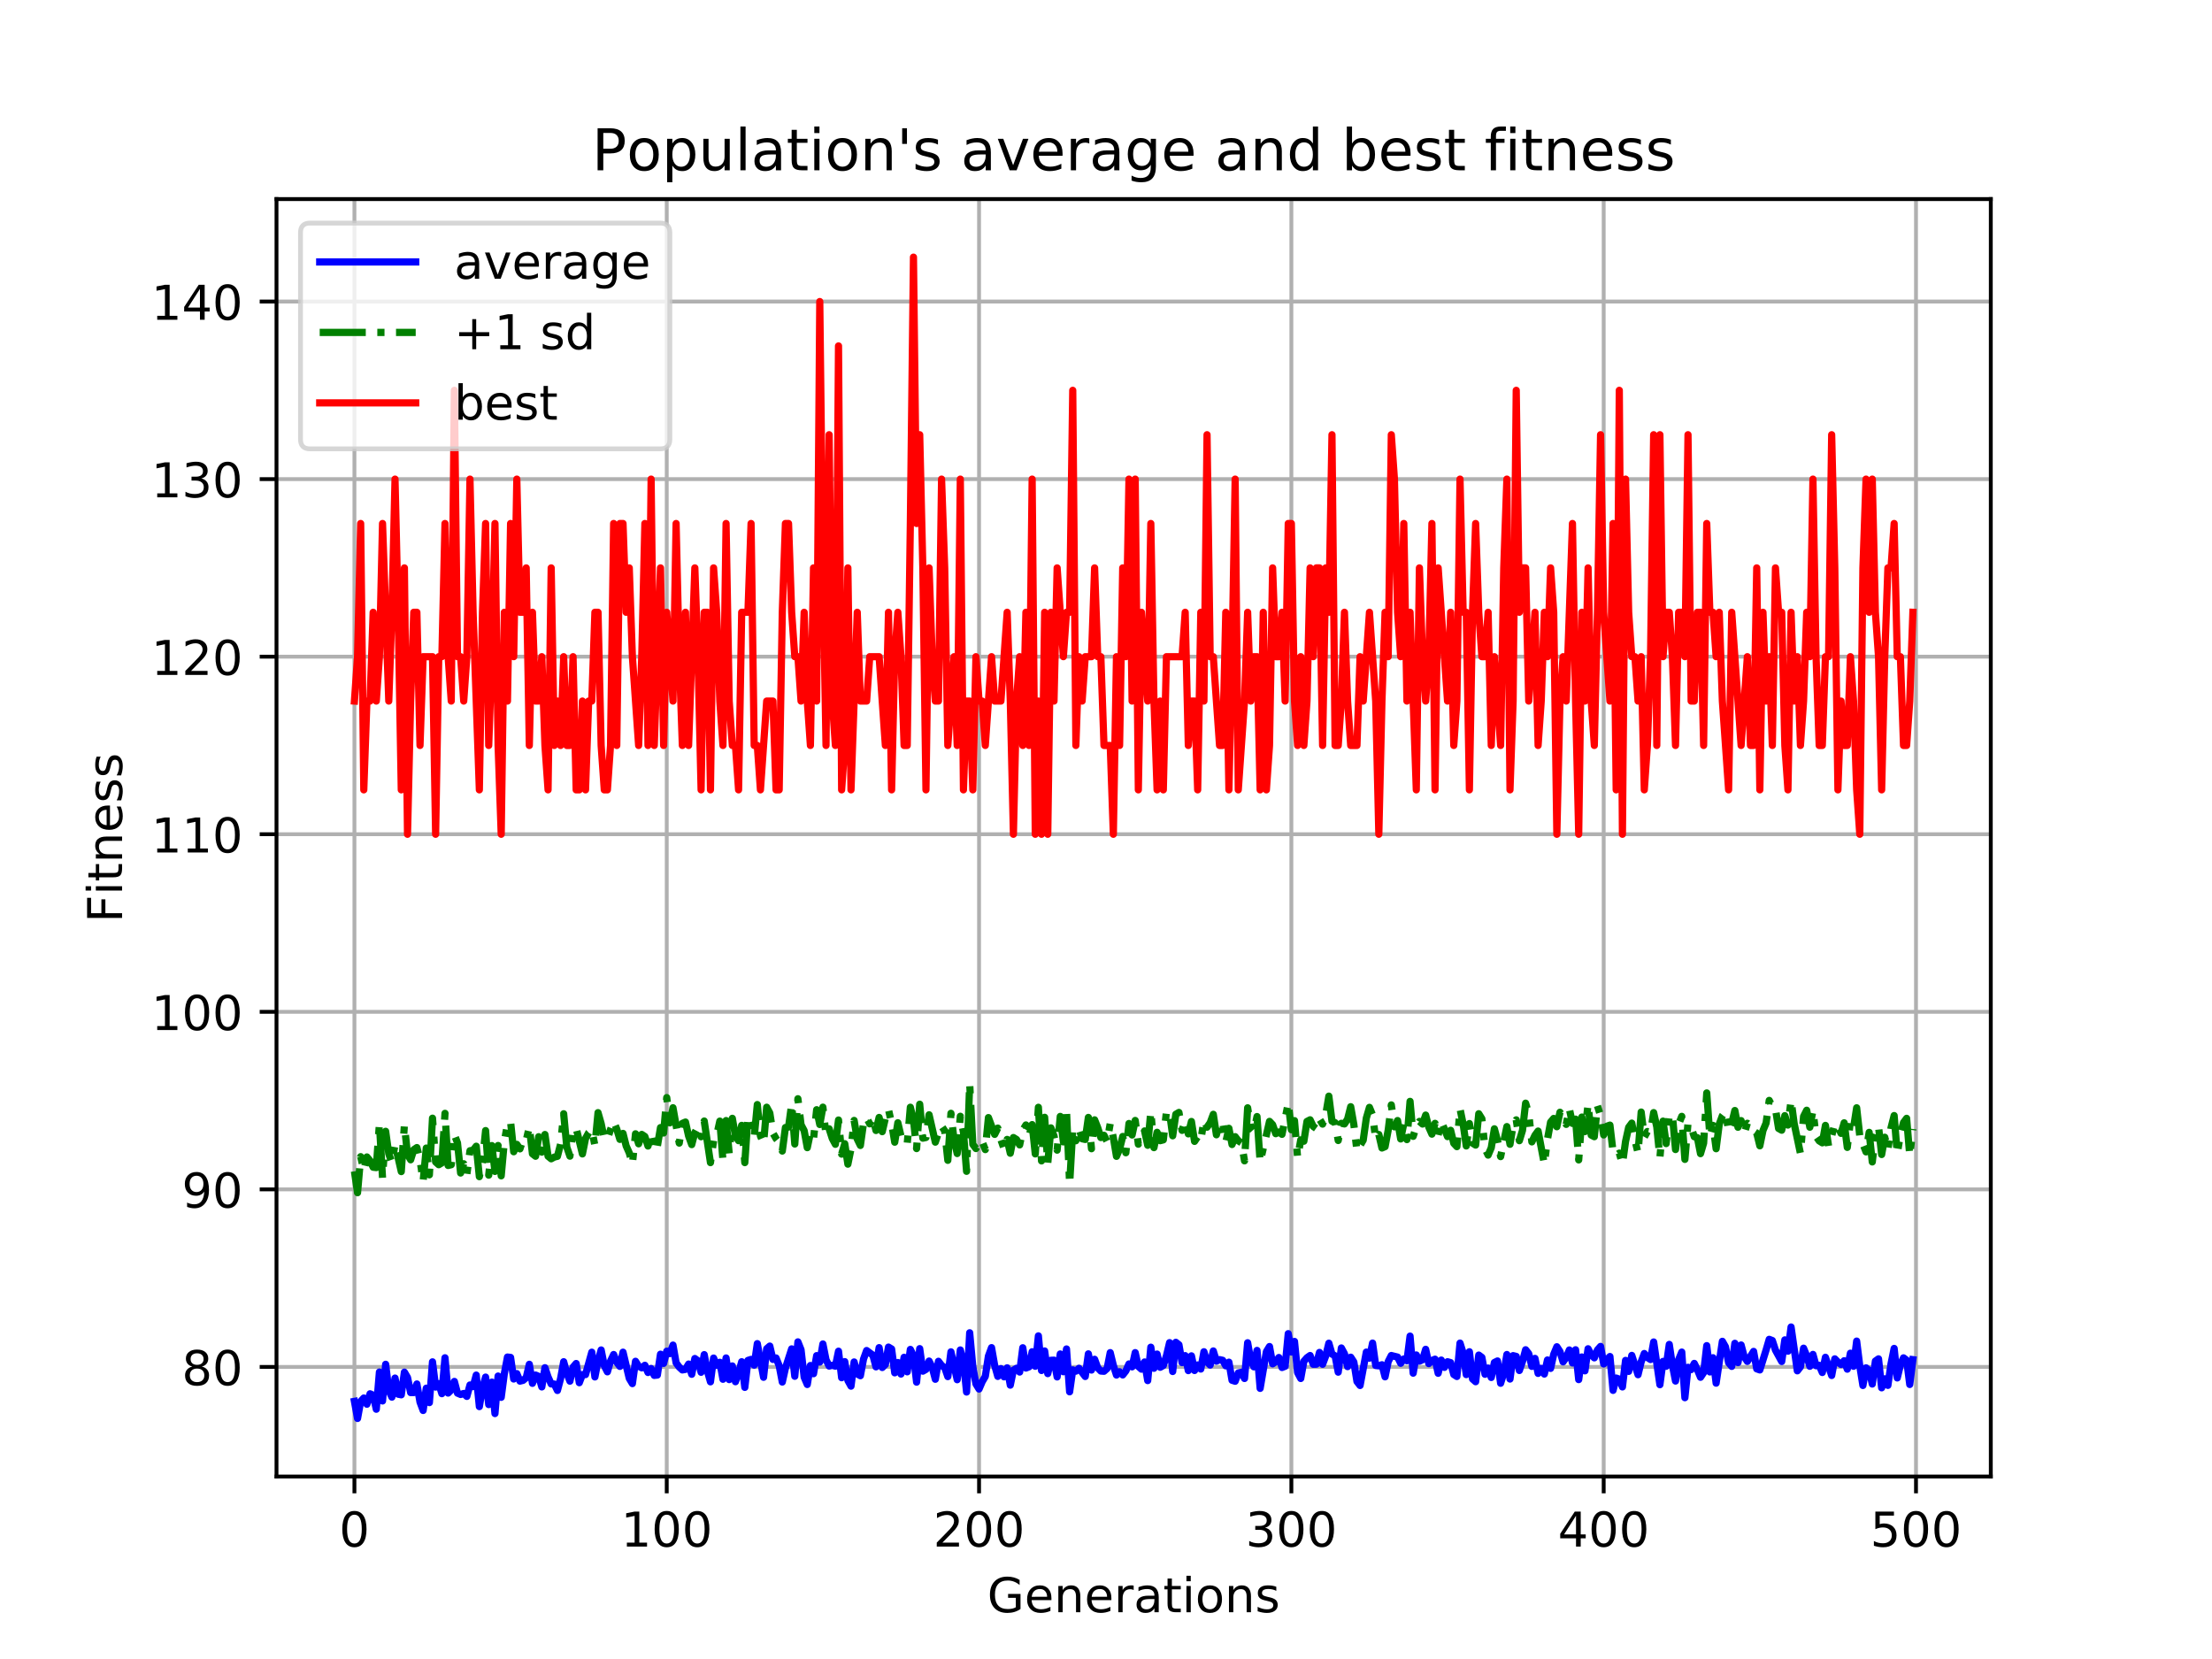 <?xml version="1.0" encoding="utf-8" standalone="no"?>
<!DOCTYPE svg PUBLIC "-//W3C//DTD SVG 1.1//EN"
  "http://www.w3.org/Graphics/SVG/1.1/DTD/svg11.dtd">
<!-- Created with matplotlib (https://matplotlib.org/) -->
<svg height="345.6pt" version="1.1" viewBox="0 0 460.8 345.6" width="460.8pt" xmlns="http://www.w3.org/2000/svg" xmlns:xlink="http://www.w3.org/1999/xlink">
 <defs>
  <style type="text/css">
*{stroke-linecap:butt;stroke-linejoin:round;}
  </style>
 </defs>
 <g id="figure_1">
  <g id="patch_1">
   <path d="M 0 345.6 
L 460.8 345.6 
L 460.8 0 
L 0 0 
z
" style="fill:#ffffff;"/>
  </g>
  <g id="axes_1">
   <g id="patch_2">
    <path d="M 57.6 307.584 
L 414.72 307.584 
L 414.72 41.472 
L 57.6 41.472 
z
" style="fill:#ffffff;"/>
   </g>
   <g id="matplotlib.axis_1">
    <g id="xtick_1">
     <g id="line2d_1">
      <path clip-path="url(#pff92a8a418)" d="M 73.833 307.584 
L 73.833 41.472 
" style="fill:none;stroke:#b0b0b0;stroke-linecap:square;stroke-width:0.8;"/>
     </g>
     <g id="line2d_2">
      <defs>
       <path d="M 0 0 
L 0 3.5 
" id="m7fe182aa69" style="stroke:#000000;stroke-width:0.8;"/>
      </defs>
      <g>
       <use style="stroke:#000000;stroke-width:0.8;" x="73.833" xlink:href="#m7fe182aa69" y="307.584"/>
      </g>
     </g>
     <g id="text_1">
      <!-- 0 -->
      <defs>
       <path d="M 31.781 66.406 
Q 24.172 66.406 20.328 58.906 
Q 16.5 51.422 16.5 36.375 
Q 16.5 21.391 20.328 13.891 
Q 24.172 6.391 31.781 6.391 
Q 39.453 6.391 43.281 13.891 
Q 47.125 21.391 47.125 36.375 
Q 47.125 51.422 43.281 58.906 
Q 39.453 66.406 31.781 66.406 
z
M 31.781 74.219 
Q 44.047 74.219 50.516 64.516 
Q 56.984 54.828 56.984 36.375 
Q 56.984 17.969 50.516 8.266 
Q 44.047 -1.422 31.781 -1.422 
Q 19.531 -1.422 13.062 8.266 
Q 6.594 17.969 6.594 36.375 
Q 6.594 54.828 13.062 64.516 
Q 19.531 74.219 31.781 74.219 
z
" id="DejaVuSans-48"/>
      </defs>
      <g transform="translate(70.651 322.182)scale(0.1 -0.1)">
       <use xlink:href="#DejaVuSans-48"/>
      </g>
     </g>
    </g>
    <g id="xtick_2">
     <g id="line2d_3">
      <path clip-path="url(#pff92a8a418)" d="M 138.894 307.584 
L 138.894 41.472 
" style="fill:none;stroke:#b0b0b0;stroke-linecap:square;stroke-width:0.8;"/>
     </g>
     <g id="line2d_4">
      <g>
       <use style="stroke:#000000;stroke-width:0.8;" x="138.894" xlink:href="#m7fe182aa69" y="307.584"/>
      </g>
     </g>
     <g id="text_2">
      <!-- 100 -->
      <defs>
       <path d="M 12.406 8.297 
L 28.516 8.297 
L 28.516 63.922 
L 10.984 60.406 
L 10.984 69.391 
L 28.422 72.906 
L 38.281 72.906 
L 38.281 8.297 
L 54.391 8.297 
L 54.391 0 
L 12.406 0 
z
" id="DejaVuSans-49"/>
      </defs>
      <g transform="translate(129.35 322.182)scale(0.1 -0.1)">
       <use xlink:href="#DejaVuSans-49"/>
       <use x="63.623" xlink:href="#DejaVuSans-48"/>
       <use x="127.246" xlink:href="#DejaVuSans-48"/>
      </g>
     </g>
    </g>
    <g id="xtick_3">
     <g id="line2d_5">
      <path clip-path="url(#pff92a8a418)" d="M 203.955 307.584 
L 203.955 41.472 
" style="fill:none;stroke:#b0b0b0;stroke-linecap:square;stroke-width:0.8;"/>
     </g>
     <g id="line2d_6">
      <g>
       <use style="stroke:#000000;stroke-width:0.8;" x="203.955" xlink:href="#m7fe182aa69" y="307.584"/>
      </g>
     </g>
     <g id="text_3">
      <!-- 200 -->
      <defs>
       <path d="M 19.188 8.297 
L 53.609 8.297 
L 53.609 0 
L 7.328 0 
L 7.328 8.297 
Q 12.938 14.109 22.625 23.891 
Q 32.328 33.688 34.812 36.531 
Q 39.547 41.844 41.422 45.531 
Q 43.312 49.219 43.312 52.781 
Q 43.312 58.594 39.234 62.25 
Q 35.156 65.922 28.609 65.922 
Q 23.969 65.922 18.812 64.312 
Q 13.672 62.703 7.812 59.422 
L 7.812 69.391 
Q 13.766 71.781 18.938 73 
Q 24.125 74.219 28.422 74.219 
Q 39.75 74.219 46.484 68.547 
Q 53.219 62.891 53.219 53.422 
Q 53.219 48.922 51.531 44.891 
Q 49.859 40.875 45.406 35.406 
Q 44.188 33.984 37.641 27.219 
Q 31.109 20.453 19.188 8.297 
z
" id="DejaVuSans-50"/>
      </defs>
      <g transform="translate(194.411 322.182)scale(0.1 -0.1)">
       <use xlink:href="#DejaVuSans-50"/>
       <use x="63.623" xlink:href="#DejaVuSans-48"/>
       <use x="127.246" xlink:href="#DejaVuSans-48"/>
      </g>
     </g>
    </g>
    <g id="xtick_4">
     <g id="line2d_7">
      <path clip-path="url(#pff92a8a418)" d="M 269.016 307.584 
L 269.016 41.472 
" style="fill:none;stroke:#b0b0b0;stroke-linecap:square;stroke-width:0.8;"/>
     </g>
     <g id="line2d_8">
      <g>
       <use style="stroke:#000000;stroke-width:0.8;" x="269.016" xlink:href="#m7fe182aa69" y="307.584"/>
      </g>
     </g>
     <g id="text_4">
      <!-- 300 -->
      <defs>
       <path d="M 40.578 39.312 
Q 47.656 37.797 51.625 33 
Q 55.609 28.219 55.609 21.188 
Q 55.609 10.406 48.188 4.484 
Q 40.766 -1.422 27.094 -1.422 
Q 22.516 -1.422 17.656 -0.516 
Q 12.797 0.391 7.625 2.203 
L 7.625 11.719 
Q 11.719 9.328 16.594 8.109 
Q 21.484 6.891 26.812 6.891 
Q 36.078 6.891 40.938 10.547 
Q 45.797 14.203 45.797 21.188 
Q 45.797 27.641 41.281 31.266 
Q 36.766 34.906 28.719 34.906 
L 20.219 34.906 
L 20.219 43.016 
L 29.109 43.016 
Q 36.375 43.016 40.234 45.922 
Q 44.094 48.828 44.094 54.297 
Q 44.094 59.906 40.109 62.906 
Q 36.141 65.922 28.719 65.922 
Q 24.656 65.922 20.016 65.031 
Q 15.375 64.156 9.812 62.312 
L 9.812 71.094 
Q 15.438 72.656 20.344 73.438 
Q 25.25 74.219 29.594 74.219 
Q 40.828 74.219 47.359 69.109 
Q 53.906 64.016 53.906 55.328 
Q 53.906 49.266 50.438 45.094 
Q 46.969 40.922 40.578 39.312 
z
" id="DejaVuSans-51"/>
      </defs>
      <g transform="translate(259.472 322.182)scale(0.1 -0.1)">
       <use xlink:href="#DejaVuSans-51"/>
       <use x="63.623" xlink:href="#DejaVuSans-48"/>
       <use x="127.246" xlink:href="#DejaVuSans-48"/>
      </g>
     </g>
    </g>
    <g id="xtick_5">
     <g id="line2d_9">
      <path clip-path="url(#pff92a8a418)" d="M 334.077 307.584 
L 334.077 41.472 
" style="fill:none;stroke:#b0b0b0;stroke-linecap:square;stroke-width:0.8;"/>
     </g>
     <g id="line2d_10">
      <g>
       <use style="stroke:#000000;stroke-width:0.8;" x="334.077" xlink:href="#m7fe182aa69" y="307.584"/>
      </g>
     </g>
     <g id="text_5">
      <!-- 400 -->
      <defs>
       <path d="M 37.797 64.312 
L 12.891 25.391 
L 37.797 25.391 
z
M 35.203 72.906 
L 47.609 72.906 
L 47.609 25.391 
L 58.016 25.391 
L 58.016 17.188 
L 47.609 17.188 
L 47.609 0 
L 37.797 0 
L 37.797 17.188 
L 4.891 17.188 
L 4.891 26.703 
z
" id="DejaVuSans-52"/>
      </defs>
      <g transform="translate(324.533 322.182)scale(0.1 -0.1)">
       <use xlink:href="#DejaVuSans-52"/>
       <use x="63.623" xlink:href="#DejaVuSans-48"/>
       <use x="127.246" xlink:href="#DejaVuSans-48"/>
      </g>
     </g>
    </g>
    <g id="xtick_6">
     <g id="line2d_11">
      <path clip-path="url(#pff92a8a418)" d="M 399.138 307.584 
L 399.138 41.472 
" style="fill:none;stroke:#b0b0b0;stroke-linecap:square;stroke-width:0.8;"/>
     </g>
     <g id="line2d_12">
      <g>
       <use style="stroke:#000000;stroke-width:0.8;" x="399.138" xlink:href="#m7fe182aa69" y="307.584"/>
      </g>
     </g>
     <g id="text_6">
      <!-- 500 -->
      <defs>
       <path d="M 10.797 72.906 
L 49.516 72.906 
L 49.516 64.594 
L 19.828 64.594 
L 19.828 46.734 
Q 21.969 47.469 24.109 47.828 
Q 26.266 48.188 28.422 48.188 
Q 40.625 48.188 47.75 41.5 
Q 54.891 34.812 54.891 23.391 
Q 54.891 11.625 47.562 5.094 
Q 40.234 -1.422 26.906 -1.422 
Q 22.312 -1.422 17.547 -0.641 
Q 12.797 0.141 7.719 1.703 
L 7.719 11.625 
Q 12.109 9.234 16.797 8.062 
Q 21.484 6.891 26.703 6.891 
Q 35.156 6.891 40.078 11.328 
Q 45.016 15.766 45.016 23.391 
Q 45.016 31 40.078 35.438 
Q 35.156 39.891 26.703 39.891 
Q 22.75 39.891 18.812 39.016 
Q 14.891 38.141 10.797 36.281 
z
" id="DejaVuSans-53"/>
      </defs>
      <g transform="translate(389.594 322.182)scale(0.1 -0.1)">
       <use xlink:href="#DejaVuSans-53"/>
       <use x="63.623" xlink:href="#DejaVuSans-48"/>
       <use x="127.246" xlink:href="#DejaVuSans-48"/>
      </g>
     </g>
    </g>
    <g id="text_7">
     <!-- Generations -->
     <defs>
      <path d="M 59.516 10.406 
L 59.516 29.984 
L 43.406 29.984 
L 43.406 38.094 
L 69.281 38.094 
L 69.281 6.781 
Q 63.578 2.734 56.688 0.656 
Q 49.812 -1.422 42 -1.422 
Q 24.906 -1.422 15.25 8.562 
Q 5.609 18.562 5.609 36.375 
Q 5.609 54.25 15.25 64.234 
Q 24.906 74.219 42 74.219 
Q 49.125 74.219 55.547 72.453 
Q 61.969 70.703 67.391 67.281 
L 67.391 56.781 
Q 61.922 61.422 55.766 63.766 
Q 49.609 66.109 42.828 66.109 
Q 29.438 66.109 22.719 58.641 
Q 16.016 51.172 16.016 36.375 
Q 16.016 21.625 22.719 14.156 
Q 29.438 6.688 42.828 6.688 
Q 48.047 6.688 52.141 7.594 
Q 56.25 8.5 59.516 10.406 
z
" id="DejaVuSans-71"/>
      <path d="M 56.203 29.594 
L 56.203 25.203 
L 14.891 25.203 
Q 15.484 15.922 20.484 11.062 
Q 25.484 6.203 34.422 6.203 
Q 39.594 6.203 44.453 7.469 
Q 49.312 8.734 54.109 11.281 
L 54.109 2.781 
Q 49.266 0.734 44.188 -0.344 
Q 39.109 -1.422 33.891 -1.422 
Q 20.797 -1.422 13.156 6.188 
Q 5.516 13.812 5.516 26.812 
Q 5.516 40.234 12.766 48.109 
Q 20.016 56 32.328 56 
Q 43.359 56 49.781 48.891 
Q 56.203 41.797 56.203 29.594 
z
M 47.219 32.234 
Q 47.125 39.594 43.094 43.984 
Q 39.062 48.391 32.422 48.391 
Q 24.906 48.391 20.391 44.141 
Q 15.875 39.891 15.188 32.172 
z
" id="DejaVuSans-101"/>
      <path d="M 54.891 33.016 
L 54.891 0 
L 45.906 0 
L 45.906 32.719 
Q 45.906 40.484 42.875 44.328 
Q 39.844 48.188 33.797 48.188 
Q 26.516 48.188 22.312 43.547 
Q 18.109 38.922 18.109 30.906 
L 18.109 0 
L 9.078 0 
L 9.078 54.688 
L 18.109 54.688 
L 18.109 46.188 
Q 21.344 51.125 25.703 53.562 
Q 30.078 56 35.797 56 
Q 45.219 56 50.047 50.172 
Q 54.891 44.344 54.891 33.016 
z
" id="DejaVuSans-110"/>
      <path d="M 41.109 46.297 
Q 39.594 47.172 37.812 47.578 
Q 36.031 48 33.891 48 
Q 26.266 48 22.188 43.047 
Q 18.109 38.094 18.109 28.812 
L 18.109 0 
L 9.078 0 
L 9.078 54.688 
L 18.109 54.688 
L 18.109 46.188 
Q 20.953 51.172 25.484 53.578 
Q 30.031 56 36.531 56 
Q 37.453 56 38.578 55.875 
Q 39.703 55.766 41.062 55.516 
z
" id="DejaVuSans-114"/>
      <path d="M 34.281 27.484 
Q 23.391 27.484 19.188 25 
Q 14.984 22.516 14.984 16.5 
Q 14.984 11.719 18.141 8.906 
Q 21.297 6.109 26.703 6.109 
Q 34.188 6.109 38.703 11.406 
Q 43.219 16.703 43.219 25.484 
L 43.219 27.484 
z
M 52.203 31.203 
L 52.203 0 
L 43.219 0 
L 43.219 8.297 
Q 40.141 3.328 35.547 0.953 
Q 30.953 -1.422 24.312 -1.422 
Q 15.922 -1.422 10.953 3.297 
Q 6 8.016 6 15.922 
Q 6 25.141 12.172 29.828 
Q 18.359 34.516 30.609 34.516 
L 43.219 34.516 
L 43.219 35.406 
Q 43.219 41.609 39.141 45 
Q 35.062 48.391 27.688 48.391 
Q 23 48.391 18.547 47.266 
Q 14.109 46.141 10.016 43.891 
L 10.016 52.203 
Q 14.938 54.109 19.578 55.047 
Q 24.219 56 28.609 56 
Q 40.484 56 46.344 49.844 
Q 52.203 43.703 52.203 31.203 
z
" id="DejaVuSans-97"/>
      <path d="M 18.312 70.219 
L 18.312 54.688 
L 36.812 54.688 
L 36.812 47.703 
L 18.312 47.703 
L 18.312 18.016 
Q 18.312 11.328 20.141 9.422 
Q 21.969 7.516 27.594 7.516 
L 36.812 7.516 
L 36.812 0 
L 27.594 0 
Q 17.188 0 13.234 3.875 
Q 9.281 7.766 9.281 18.016 
L 9.281 47.703 
L 2.688 47.703 
L 2.688 54.688 
L 9.281 54.688 
L 9.281 70.219 
z
" id="DejaVuSans-116"/>
      <path d="M 9.422 54.688 
L 18.406 54.688 
L 18.406 0 
L 9.422 0 
z
M 9.422 75.984 
L 18.406 75.984 
L 18.406 64.594 
L 9.422 64.594 
z
" id="DejaVuSans-105"/>
      <path d="M 30.609 48.391 
Q 23.391 48.391 19.188 42.75 
Q 14.984 37.109 14.984 27.297 
Q 14.984 17.484 19.156 11.844 
Q 23.344 6.203 30.609 6.203 
Q 37.797 6.203 41.984 11.859 
Q 46.188 17.531 46.188 27.297 
Q 46.188 37.016 41.984 42.703 
Q 37.797 48.391 30.609 48.391 
z
M 30.609 56 
Q 42.328 56 49.016 48.375 
Q 55.719 40.766 55.719 27.297 
Q 55.719 13.875 49.016 6.219 
Q 42.328 -1.422 30.609 -1.422 
Q 18.844 -1.422 12.172 6.219 
Q 5.516 13.875 5.516 27.297 
Q 5.516 40.766 12.172 48.375 
Q 18.844 56 30.609 56 
z
" id="DejaVuSans-111"/>
      <path d="M 44.281 53.078 
L 44.281 44.578 
Q 40.484 46.531 36.375 47.5 
Q 32.281 48.484 27.875 48.484 
Q 21.188 48.484 17.844 46.438 
Q 14.5 44.391 14.5 40.281 
Q 14.5 37.156 16.891 35.375 
Q 19.281 33.594 26.516 31.984 
L 29.594 31.297 
Q 39.156 29.25 43.188 25.516 
Q 47.219 21.781 47.219 15.094 
Q 47.219 7.469 41.188 3.016 
Q 35.156 -1.422 24.609 -1.422 
Q 20.219 -1.422 15.453 -0.562 
Q 10.688 0.297 5.422 2 
L 5.422 11.281 
Q 10.406 8.688 15.234 7.391 
Q 20.062 6.109 24.812 6.109 
Q 31.156 6.109 34.562 8.281 
Q 37.984 10.453 37.984 14.406 
Q 37.984 18.062 35.516 20.016 
Q 33.062 21.969 24.703 23.781 
L 21.578 24.516 
Q 13.234 26.266 9.516 29.906 
Q 5.812 33.547 5.812 39.891 
Q 5.812 47.609 11.281 51.797 
Q 16.75 56 26.812 56 
Q 31.781 56 36.172 55.266 
Q 40.578 54.547 44.281 53.078 
z
" id="DejaVuSans-115"/>
     </defs>
     <g transform="translate(205.662 335.861)scale(0.1 -0.1)">
      <use xlink:href="#DejaVuSans-71"/>
      <use x="77.49" xlink:href="#DejaVuSans-101"/>
      <use x="139.014" xlink:href="#DejaVuSans-110"/>
      <use x="202.393" xlink:href="#DejaVuSans-101"/>
      <use x="263.916" xlink:href="#DejaVuSans-114"/>
      <use x="305.029" xlink:href="#DejaVuSans-97"/>
      <use x="366.309" xlink:href="#DejaVuSans-116"/>
      <use x="405.518" xlink:href="#DejaVuSans-105"/>
      <use x="433.301" xlink:href="#DejaVuSans-111"/>
      <use x="494.482" xlink:href="#DejaVuSans-110"/>
      <use x="557.861" xlink:href="#DejaVuSans-115"/>
     </g>
    </g>
   </g>
   <g id="matplotlib.axis_2">
    <g id="ytick_1">
     <g id="line2d_13">
      <path clip-path="url(#pff92a8a418)" d="M 57.6 284.761 
L 414.72 284.761 
" style="fill:none;stroke:#b0b0b0;stroke-linecap:square;stroke-width:0.8;"/>
     </g>
     <g id="line2d_14">
      <defs>
       <path d="M 0 0 
L -3.5 0 
" id="m2dd22ce723" style="stroke:#000000;stroke-width:0.8;"/>
      </defs>
      <g>
       <use style="stroke:#000000;stroke-width:0.8;" x="57.6" xlink:href="#m2dd22ce723" y="284.761"/>
      </g>
     </g>
     <g id="text_8">
      <!-- 80 -->
      <defs>
       <path d="M 31.781 34.625 
Q 24.75 34.625 20.719 30.859 
Q 16.703 27.094 16.703 20.516 
Q 16.703 13.922 20.719 10.156 
Q 24.75 6.391 31.781 6.391 
Q 38.812 6.391 42.859 10.172 
Q 46.922 13.969 46.922 20.516 
Q 46.922 27.094 42.891 30.859 
Q 38.875 34.625 31.781 34.625 
z
M 21.922 38.812 
Q 15.578 40.375 12.031 44.719 
Q 8.5 49.078 8.5 55.328 
Q 8.5 64.062 14.719 69.141 
Q 20.953 74.219 31.781 74.219 
Q 42.672 74.219 48.875 69.141 
Q 55.078 64.062 55.078 55.328 
Q 55.078 49.078 51.531 44.719 
Q 48 40.375 41.703 38.812 
Q 48.828 37.156 52.797 32.312 
Q 56.781 27.484 56.781 20.516 
Q 56.781 9.906 50.312 4.234 
Q 43.844 -1.422 31.781 -1.422 
Q 19.734 -1.422 13.25 4.234 
Q 6.781 9.906 6.781 20.516 
Q 6.781 27.484 10.781 32.312 
Q 14.797 37.156 21.922 38.812 
z
M 18.312 54.391 
Q 18.312 48.734 21.844 45.562 
Q 25.391 42.391 31.781 42.391 
Q 38.141 42.391 41.719 45.562 
Q 45.312 48.734 45.312 54.391 
Q 45.312 60.062 41.719 63.234 
Q 38.141 66.406 31.781 66.406 
Q 25.391 66.406 21.844 63.234 
Q 18.312 60.062 18.312 54.391 
z
" id="DejaVuSans-56"/>
      </defs>
      <g transform="translate(37.875 288.56)scale(0.1 -0.1)">
       <use xlink:href="#DejaVuSans-56"/>
       <use x="63.623" xlink:href="#DejaVuSans-48"/>
      </g>
     </g>
    </g>
    <g id="ytick_2">
     <g id="line2d_15">
      <path clip-path="url(#pff92a8a418)" d="M 57.6 247.77 
L 414.72 247.77 
" style="fill:none;stroke:#b0b0b0;stroke-linecap:square;stroke-width:0.8;"/>
     </g>
     <g id="line2d_16">
      <g>
       <use style="stroke:#000000;stroke-width:0.8;" x="57.6" xlink:href="#m2dd22ce723" y="247.77"/>
      </g>
     </g>
     <g id="text_9">
      <!-- 90 -->
      <defs>
       <path d="M 10.984 1.516 
L 10.984 10.5 
Q 14.703 8.734 18.5 7.812 
Q 22.312 6.891 25.984 6.891 
Q 35.75 6.891 40.891 13.453 
Q 46.047 20.016 46.781 33.406 
Q 43.953 29.203 39.594 26.953 
Q 35.25 24.703 29.984 24.703 
Q 19.047 24.703 12.672 31.312 
Q 6.297 37.938 6.297 49.422 
Q 6.297 60.641 12.938 67.422 
Q 19.578 74.219 30.609 74.219 
Q 43.266 74.219 49.922 64.516 
Q 56.594 54.828 56.594 36.375 
Q 56.594 19.141 48.406 8.859 
Q 40.234 -1.422 26.422 -1.422 
Q 22.703 -1.422 18.891 -0.688 
Q 15.094 0.047 10.984 1.516 
z
M 30.609 32.422 
Q 37.25 32.422 41.125 36.953 
Q 45.016 41.5 45.016 49.422 
Q 45.016 57.281 41.125 61.844 
Q 37.25 66.406 30.609 66.406 
Q 23.969 66.406 20.094 61.844 
Q 16.219 57.281 16.219 49.422 
Q 16.219 41.5 20.094 36.953 
Q 23.969 32.422 30.609 32.422 
z
" id="DejaVuSans-57"/>
      </defs>
      <g transform="translate(37.875 251.569)scale(0.1 -0.1)">
       <use xlink:href="#DejaVuSans-57"/>
       <use x="63.623" xlink:href="#DejaVuSans-48"/>
      </g>
     </g>
    </g>
    <g id="ytick_3">
     <g id="line2d_17">
      <path clip-path="url(#pff92a8a418)" d="M 57.6 210.779 
L 414.72 210.779 
" style="fill:none;stroke:#b0b0b0;stroke-linecap:square;stroke-width:0.8;"/>
     </g>
     <g id="line2d_18">
      <g>
       <use style="stroke:#000000;stroke-width:0.8;" x="57.6" xlink:href="#m2dd22ce723" y="210.779"/>
      </g>
     </g>
     <g id="text_10">
      <!-- 100 -->
      <g transform="translate(31.512 214.578)scale(0.1 -0.1)">
       <use xlink:href="#DejaVuSans-49"/>
       <use x="63.623" xlink:href="#DejaVuSans-48"/>
       <use x="127.246" xlink:href="#DejaVuSans-48"/>
      </g>
     </g>
    </g>
    <g id="ytick_4">
     <g id="line2d_19">
      <path clip-path="url(#pff92a8a418)" d="M 57.6 173.788 
L 414.72 173.788 
" style="fill:none;stroke:#b0b0b0;stroke-linecap:square;stroke-width:0.8;"/>
     </g>
     <g id="line2d_20">
      <g>
       <use style="stroke:#000000;stroke-width:0.8;" x="57.6" xlink:href="#m2dd22ce723" y="173.788"/>
      </g>
     </g>
     <g id="text_11">
      <!-- 110 -->
      <g transform="translate(31.512 177.587)scale(0.1 -0.1)">
       <use xlink:href="#DejaVuSans-49"/>
       <use x="63.623" xlink:href="#DejaVuSans-49"/>
       <use x="127.246" xlink:href="#DejaVuSans-48"/>
      </g>
     </g>
    </g>
    <g id="ytick_5">
     <g id="line2d_21">
      <path clip-path="url(#pff92a8a418)" d="M 57.6 136.797 
L 414.72 136.797 
" style="fill:none;stroke:#b0b0b0;stroke-linecap:square;stroke-width:0.8;"/>
     </g>
     <g id="line2d_22">
      <g>
       <use style="stroke:#000000;stroke-width:0.8;" x="57.6" xlink:href="#m2dd22ce723" y="136.797"/>
      </g>
     </g>
     <g id="text_12">
      <!-- 120 -->
      <g transform="translate(31.512 140.597)scale(0.1 -0.1)">
       <use xlink:href="#DejaVuSans-49"/>
       <use x="63.623" xlink:href="#DejaVuSans-50"/>
       <use x="127.246" xlink:href="#DejaVuSans-48"/>
      </g>
     </g>
    </g>
    <g id="ytick_6">
     <g id="line2d_23">
      <path clip-path="url(#pff92a8a418)" d="M 57.6 99.807 
L 414.72 99.807 
" style="fill:none;stroke:#b0b0b0;stroke-linecap:square;stroke-width:0.8;"/>
     </g>
     <g id="line2d_24">
      <g>
       <use style="stroke:#000000;stroke-width:0.8;" x="57.6" xlink:href="#m2dd22ce723" y="99.807"/>
      </g>
     </g>
     <g id="text_13">
      <!-- 130 -->
      <g transform="translate(31.512 103.606)scale(0.1 -0.1)">
       <use xlink:href="#DejaVuSans-49"/>
       <use x="63.623" xlink:href="#DejaVuSans-51"/>
       <use x="127.246" xlink:href="#DejaVuSans-48"/>
      </g>
     </g>
    </g>
    <g id="ytick_7">
     <g id="line2d_25">
      <path clip-path="url(#pff92a8a418)" d="M 57.6 62.816 
L 414.72 62.816 
" style="fill:none;stroke:#b0b0b0;stroke-linecap:square;stroke-width:0.8;"/>
     </g>
     <g id="line2d_26">
      <g>
       <use style="stroke:#000000;stroke-width:0.8;" x="57.6" xlink:href="#m2dd22ce723" y="62.816"/>
      </g>
     </g>
     <g id="text_14">
      <!-- 140 -->
      <g transform="translate(31.512 66.615)scale(0.1 -0.1)">
       <use xlink:href="#DejaVuSans-49"/>
       <use x="63.623" xlink:href="#DejaVuSans-52"/>
       <use x="127.246" xlink:href="#DejaVuSans-48"/>
      </g>
     </g>
    </g>
    <g id="text_15">
     <!-- Fitness -->
     <defs>
      <path d="M 9.812 72.906 
L 51.703 72.906 
L 51.703 64.594 
L 19.672 64.594 
L 19.672 43.109 
L 48.578 43.109 
L 48.578 34.812 
L 19.672 34.812 
L 19.672 0 
L 9.812 0 
z
" id="DejaVuSans-70"/>
     </defs>
     <g transform="translate(25.433 192.202)rotate(-90)scale(0.1 -0.1)">
      <use xlink:href="#DejaVuSans-70"/>
      <use x="57.41" xlink:href="#DejaVuSans-105"/>
      <use x="85.193" xlink:href="#DejaVuSans-116"/>
      <use x="124.402" xlink:href="#DejaVuSans-110"/>
      <use x="187.781" xlink:href="#DejaVuSans-101"/>
      <use x="249.305" xlink:href="#DejaVuSans-115"/>
      <use x="301.404" xlink:href="#DejaVuSans-115"/>
     </g>
    </g>
   </g>
   <g id="line2d_27">
    <path clip-path="url(#pff92a8a418)" d="M 73.833 291.928 
L 74.483 295.488 
L 75.134 291.946 
L 75.785 291.234 
L 76.435 292.525 
L 77.086 290.351 
L 77.736 290.641 
L 78.387 293.567 
L 79.038 285.821 
L 79.688 291.844 
L 80.339 284.207 
L 80.989 289.639 
L 81.64 291.049 
L 82.291 287.078 
L 82.941 290.439 
L 83.592 290.566 
L 84.242 285.845 
L 84.893 286.964 
L 85.544 290.101 
L 86.194 290.098 
L 86.845 288.307 
L 87.496 292.085 
L 88.146 293.827 
L 88.797 289.188 
L 89.447 292.187 
L 90.098 283.699 
L 90.749 288.951 
L 91.399 288.234 
L 92.05 290.327 
L 92.7 282.85 
L 93.351 290.2 
L 94.002 289.569 
L 94.652 287.775 
L 95.303 290.217 
L 95.953 290.494 
L 96.604 290.286 
L 97.255 290.895 
L 97.905 288.515 
L 98.556 288.855 
L 99.207 286.459 
L 99.857 293.019 
L 100.508 289.175 
L 101.158 286.875 
L 101.809 292.598 
L 102.46 287.92 
L 103.11 294.47 
L 103.761 286.656 
L 104.411 291.088 
L 105.062 286.148 
L 105.713 282.698 
L 106.363 282.772 
L 107.014 287.274 
L 107.664 286.148 
L 108.315 287.713 
L 108.966 287.551 
L 109.616 286.998 
L 110.267 284.207 
L 110.918 288.174 
L 111.568 286.448 
L 112.219 286.726 
L 112.869 288.922 
L 113.52 284.922 
L 114.171 286.841 
L 114.821 288.298 
L 115.472 288.321 
L 116.122 289.662 
L 116.773 287.211 
L 117.424 283.674 
L 118.074 286.078 
L 118.725 287.72 
L 119.375 284.807 
L 120.026 284.044 
L 120.677 288.044 
L 121.327 286.356 
L 121.978 286.356 
L 123.279 281.686 
L 123.93 286.841 
L 124.58 283.489 
L 125.231 281.223 
L 125.882 284.506 
L 126.532 285.778 
L 127.183 283.535 
L 127.833 282.171 
L 128.484 283.79 
L 129.135 284.645 
L 129.785 281.686 
L 131.086 287.142 
L 131.737 288.229 
L 132.388 283.582 
L 133.038 284.622 
L 133.689 284.946 
L 134.339 284.414 
L 134.99 285.917 
L 135.641 285.084 
L 136.291 286.518 
L 136.942 286.448 
L 137.593 282.102 
L 138.243 284.021 
L 138.894 281.478 
L 139.544 281.986 
L 140.195 280.206 
L 140.846 283.905 
L 141.496 284.784 
L 142.147 285.385 
L 142.797 285.269 
L 143.448 284.16 
L 144.099 286.287 
L 144.749 283.004 
L 145.4 283.489 
L 146.05 285.87 
L 146.701 282.194 
L 147.352 285.593 
L 148.002 287.859 
L 148.653 282.911 
L 149.304 284.437 
L 149.954 283.79 
L 150.605 287.327 
L 151.255 282.888 
L 151.906 287.396 
L 152.557 284.553 
L 153.207 287.836 
L 153.858 286.009 
L 154.508 283.674 
L 155.159 289.015 
L 155.81 283.397 
L 156.46 283.189 
L 157.111 284.391 
L 157.761 279.906 
L 159.063 286.911 
L 159.713 280.969 
L 160.364 280.414 
L 161.015 283.189 
L 161.665 282.888 
L 162.316 284.506 
L 162.966 287.905 
L 163.617 285.015 
L 164.918 280.992 
L 165.569 286.703 
L 166.219 279.536 
L 166.87 281.177 
L 167.521 286.888 
L 168.171 288.414 
L 168.822 284.46 
L 169.472 286.171 
L 170.123 282.402 
L 170.774 283.743 
L 171.424 279.975 
L 172.075 283.258 
L 172.725 284.576 
L 173.376 284.414 
L 174.027 284.599 
L 174.677 281.478 
L 175.328 287.003 
L 175.979 283.651 
L 176.629 287.581 
L 177.28 288.76 
L 177.93 283.72 
L 178.581 286.217 
L 179.232 286.587 
L 179.882 283.142 
L 180.533 281.339 
L 181.834 282.31 
L 182.485 284.738 
L 183.135 280.738 
L 183.786 284.876 
L 184.436 284.252 
L 185.087 280.622 
L 185.738 281.015 
L 186.388 285.986 
L 187.039 283.836 
L 187.69 286.24 
L 188.34 282.749 
L 188.991 285.778 
L 189.641 281.108 
L 190.292 282.402 
L 190.943 287.928 
L 191.593 280.946 
L 192.244 285.639 
L 192.894 285.269 
L 193.545 283.535 
L 194.196 284.853 
L 194.846 287.327 
L 195.497 283.582 
L 196.147 284.437 
L 196.798 284.899 
L 197.449 286.772 
L 198.099 281.616 
L 199.401 287.419 
L 200.051 281.223 
L 200.702 283.628 
L 201.352 289.986 
L 202.003 277.64 
L 202.654 284.714 
L 203.304 288.298 
L 203.955 289.361 
L 204.605 287.836 
L 205.256 286.726 
L 205.907 282.495 
L 206.557 280.738 
L 207.208 284.437 
L 207.858 286.726 
L 208.509 285.107 
L 209.16 286.818 
L 209.81 284.946 
L 210.461 288.552 
L 211.112 285.431 
L 211.762 285.038 
L 212.413 285.824 
L 213.063 280.761 
L 213.714 284.992 
L 214.365 284.738 
L 215.015 281.593 
L 215.666 284.622 
L 216.316 278.287 
L 216.967 285.5 
L 217.618 281.431 
L 218.268 286.148 
L 218.919 283.374 
L 219.569 283.35 
L 220.22 286.841 
L 220.871 282.056 
L 221.521 285.755 
L 222.172 281.015 
L 222.822 289.939 
L 223.473 285.362 
L 224.124 285.639 
L 224.774 285.038 
L 226.076 286.749 
L 226.726 282.033 
L 227.377 285.408 
L 228.027 283.165 
L 228.678 284.946 
L 229.329 285.616 
L 229.979 285.662 
L 230.63 285.084 
L 231.28 281.778 
L 231.931 284.437 
L 232.582 286.448 
L 233.232 285.755 
L 233.883 286.425 
L 234.533 285.593 
L 235.184 284.136 
L 235.835 284.738 
L 236.485 281.778 
L 237.136 284.645 
L 237.787 285.223 
L 238.437 283.72 
L 239.088 287.604 
L 239.738 280.645 
L 240.389 285.038 
L 241.04 282.079 
L 241.69 284.83 
L 242.341 284.46 
L 242.991 282.426 
L 243.642 279.698 
L 244.293 285.709 
L 244.943 279.628 
L 245.594 280.137 
L 246.244 283.859 
L 246.895 282.402 
L 247.546 285.524 
L 248.196 282.449 
L 248.847 285.5 
L 249.498 284.345 
L 250.148 285.2 
L 250.799 281.593 
L 251.449 283.743 
L 252.1 284.368 
L 252.751 281.431 
L 253.401 283.558 
L 254.052 283.235 
L 254.702 283.374 
L 255.353 284.529 
L 256.004 283.767 
L 256.654 287.535 
L 257.305 287.743 
L 257.955 286.009 
L 258.606 285.87 
L 259.257 287.165 
L 259.907 279.721 
L 260.558 283.397 
L 261.208 284.738 
L 261.859 281.316 
L 262.51 289.223 
L 263.811 281.57 
L 264.462 280.507 
L 265.112 284.113 
L 265.763 283.674 
L 266.413 282.796 
L 267.064 284.876 
L 267.715 284.622 
L 268.365 277.825 
L 269.016 281.64 
L 269.666 279.443 
L 270.317 285.94 
L 270.968 287.165 
L 271.618 283.582 
L 272.269 282.842 
L 272.919 282.379 
L 273.57 284.206 
L 274.221 284.183 
L 274.871 281.732 
L 275.522 284.206 
L 276.173 282.472 
L 276.823 279.813 
L 277.474 282.079 
L 278.124 282.449 
L 278.775 285.847 
L 279.426 280.807 
L 280.076 282.009 
L 280.727 284.691 
L 281.377 282.726 
L 282.028 283.72 
L 282.679 287.789 
L 283.329 288.622 
L 284.63 281.663 
L 285.281 282.934 
L 285.932 279.79 
L 286.582 284.46 
L 287.233 284.529 
L 287.884 284.298 
L 288.534 286.818 
L 289.185 283.651 
L 289.835 282.379 
L 291.137 282.703 
L 291.787 283.998 
L 292.438 283.096 
L 293.088 283.466 
L 293.739 278.334 
L 294.39 286.055 
L 295.04 282.264 
L 295.691 283.558 
L 296.341 283.258 
L 296.992 281.085 
L 297.643 284.067 
L 298.293 283.42 
L 298.944 283.142 
L 299.595 286.078 
L 300.245 283.327 
L 300.896 284.853 
L 301.546 283.674 
L 302.197 283.859 
L 302.848 286.333 
L 303.498 286.749 
L 304.149 279.79 
L 304.799 281.871 
L 305.45 286.356 
L 306.101 281.593 
L 306.751 287.258 
L 307.402 287.836 
L 308.052 282.287 
L 308.703 282.772 
L 309.354 286.287 
L 310.004 284.992 
L 310.655 286.957 
L 311.305 283.836 
L 311.956 283.512 
L 312.607 288.159 
L 313.257 286.055 
L 313.908 282.171 
L 314.559 287.281 
L 315.209 282.402 
L 315.86 282.564 
L 316.51 285.5 
L 317.161 283.605 
L 317.812 281.177 
L 318.462 281.986 
L 319.113 284.645 
L 319.763 282.98 
L 320.414 286.102 
L 321.065 285.061 
L 321.715 286.24 
L 322.366 283.304 
L 323.016 285.061 
L 323.667 282.125 
L 324.318 280.553 
L 324.968 281.547 
L 325.619 283.697 
L 326.27 282.772 
L 326.92 281.223 
L 327.571 283.928 
L 328.221 281.177 
L 328.872 287.396 
L 329.523 282.68 
L 330.173 285.57 
L 330.824 280.969 
L 331.474 282.194 
L 332.125 282.865 
L 332.776 281.223 
L 333.426 280.484 
L 334.077 284.136 
L 334.727 283.258 
L 335.378 282.587 
L 336.029 289.639 
L 336.679 287.073 
L 337.33 287.304 
L 337.981 288.922 
L 338.631 283.397 
L 339.282 285.685 
L 339.932 282.356 
L 341.234 286.379 
L 341.884 283.697 
L 342.535 281.963 
L 343.185 282.796 
L 343.836 283.212 
L 344.487 279.559 
L 345.788 288.46 
L 346.438 283.605 
L 347.089 284.622 
L 347.74 280.067 
L 348.39 284.414 
L 349.041 287.697 
L 349.691 283.235 
L 350.342 281.663 
L 350.993 291.165 
L 351.643 284.83 
L 352.294 285.316 
L 352.945 284.021 
L 353.595 285.339 
L 354.246 286.911 
L 354.896 285.94 
L 355.547 280.322 
L 356.198 285.801 
L 356.848 282.842 
L 357.499 288.136 
L 358.8 279.42 
L 359.451 280.576 
L 360.101 283.882 
L 360.752 284.645 
L 361.402 279.836 
L 362.053 283.859 
L 362.704 280.183 
L 363.354 282.634 
L 364.005 283.605 
L 365.306 281.524 
L 365.957 285.154 
L 366.607 285.385 
L 367.909 281.223 
L 368.559 279.004 
L 369.21 279.258 
L 369.86 281.247 
L 371.162 283.628 
L 371.812 279.12 
L 372.463 281.478 
L 373.113 276.438 
L 374.415 285.57 
L 375.065 284.738 
L 375.716 280.854 
L 376.367 282.449 
L 377.017 284.622 
L 377.668 282.148 
L 378.318 284.506 
L 378.969 284.414 
L 379.62 285.917 
L 380.27 282.749 
L 381.571 286.541 
L 382.222 283.073 
L 382.873 283.743 
L 383.523 284.252 
L 384.174 283.466 
L 384.824 285.223 
L 385.475 281.894 
L 386.126 284.622 
L 386.776 279.374 
L 387.427 284.576 
L 388.078 288.622 
L 388.728 284.946 
L 389.379 285.5 
L 390.029 288.321 
L 390.68 283.535 
L 391.331 283.073 
L 391.981 289.107 
L 392.632 287.234 
L 393.282 288.598 
L 393.933 284.113 
L 394.584 280.9 
L 395.234 287.049 
L 395.885 284.368 
L 396.535 282.865 
L 397.186 283.35 
L 397.837 288.414 
L 398.487 283.235 
L 398.487 283.235 
" style="fill:none;stroke:#0000ff;stroke-linecap:square;stroke-width:1.5;"/>
   </g>
   <g id="line2d_28">
    <path clip-path="url(#pff92a8a418)" d="M 73.833 244.009 
L 74.483 248.466 
L 75.134 240.954 
L 75.785 243.773 
L 76.435 241.014 
L 77.086 241.8 
L 77.736 243.156 
L 78.387 243.234 
L 79.038 234.089 
L 79.688 245.391 
L 80.339 235.67 
L 80.989 240.361 
L 81.64 242.213 
L 82.291 238.34 
L 83.592 244.064 
L 84.242 234.375 
L 84.893 240.468 
L 85.544 241.607 
L 86.194 239.504 
L 86.845 239.057 
L 87.496 241.595 
L 88.146 246.114 
L 88.797 239.163 
L 89.447 244.739 
L 90.098 232.936 
L 90.749 242.055 
L 91.399 242.633 
L 92.05 242.248 
L 92.7 231.927 
L 93.351 242.792 
L 94.002 242.634 
L 94.652 236.36 
L 95.303 238.087 
L 95.953 244.362 
L 96.604 242.429 
L 97.255 244.637 
L 97.905 239.716 
L 98.556 239.62 
L 99.207 238.78 
L 99.857 245.121 
L 100.508 241.914 
L 101.158 235.519 
L 101.809 244.805 
L 102.46 238.647 
L 103.11 244.031 
L 103.761 238.624 
L 104.411 244.949 
L 105.062 237.809 
L 105.713 234.139 
L 106.363 233.682 
L 107.014 239.932 
L 107.664 238.392 
L 108.315 239.332 
L 108.966 237.325 
L 109.616 237.57 
L 110.267 234.751 
L 110.918 240.361 
L 111.568 240.867 
L 112.219 236.795 
L 112.869 240.012 
L 113.52 236.337 
L 114.171 240.863 
L 114.821 241.397 
L 115.472 241.043 
L 116.122 240.886 
L 116.773 238.373 
L 117.424 232.016 
L 118.074 238.963 
L 118.725 240.854 
L 119.375 235.425 
L 120.026 235.012 
L 121.327 240.384 
L 121.978 237.158 
L 122.629 235.965 
L 123.279 235.362 
L 123.93 238.638 
L 124.58 231.782 
L 125.231 234.064 
L 125.882 237.174 
L 126.532 237.337 
L 127.183 235.279 
L 127.833 233.613 
L 128.484 235.211 
L 129.135 237.353 
L 129.785 236.107 
L 130.436 238.708 
L 131.086 240.168 
L 131.737 242.488 
L 132.388 236.191 
L 133.038 238.277 
L 133.689 236.319 
L 134.339 236.754 
L 134.99 238.74 
L 135.641 236.291 
L 136.291 239.697 
L 136.942 238.781 
L 137.593 234.898 
L 138.243 236.027 
L 138.894 228.649 
L 139.544 233.916 
L 140.195 230.763 
L 141.496 238.129 
L 142.147 234.022 
L 142.797 233.741 
L 143.448 236.652 
L 144.099 238.446 
L 144.749 235.941 
L 145.4 234.709 
L 146.05 236.809 
L 146.701 233.531 
L 148.002 242.199 
L 148.653 237.626 
L 149.304 236.466 
L 149.954 233.546 
L 150.605 241.815 
L 151.255 233.435 
L 151.906 240.284 
L 152.557 232.966 
L 153.207 236.674 
L 153.858 237.627 
L 154.508 234.436 
L 155.159 242.194 
L 155.81 232.571 
L 156.46 235.645 
L 157.111 236.931 
L 157.761 230.101 
L 158.412 236.653 
L 159.063 238.188 
L 159.713 230.655 
L 160.364 231.858 
L 161.015 236.038 
L 161.665 237.188 
L 162.316 237.985 
L 162.966 239.786 
L 163.617 234.884 
L 164.268 234.792 
L 164.918 229.982 
L 165.569 238.321 
L 166.219 228.887 
L 166.87 234.298 
L 167.521 235.53 
L 168.171 239.08 
L 168.822 235.99 
L 169.472 237.25 
L 170.123 231.172 
L 170.774 234.259 
L 171.424 230.641 
L 172.075 236.513 
L 172.725 235.146 
L 173.376 237.173 
L 174.027 238.381 
L 174.677 233.315 
L 175.328 240.43 
L 175.979 238.252 
L 176.629 242.516 
L 177.28 239.33 
L 177.93 233.403 
L 178.581 237.285 
L 179.232 238.621 
L 179.882 234.017 
L 180.533 232.863 
L 181.183 234.119 
L 181.834 232.854 
L 182.485 235.501 
L 183.135 232.783 
L 183.786 235.748 
L 184.436 232.969 
L 185.087 231.139 
L 185.738 234.028 
L 186.388 237.942 
L 187.039 233.89 
L 187.69 236.656 
L 188.34 237.205 
L 188.991 238.269 
L 189.641 230.656 
L 190.292 233.303 
L 190.943 239.27 
L 191.593 230.027 
L 192.244 237.103 
L 192.894 236.962 
L 193.545 232.229 
L 194.846 237.931 
L 195.497 235.953 
L 196.147 234.586 
L 196.798 235.565 
L 197.449 241.718 
L 198.099 231.92 
L 198.75 237.519 
L 199.401 240.302 
L 200.051 232.538 
L 200.702 235.854 
L 201.352 244.006 
L 202.003 225.715 
L 202.654 238.388 
L 203.304 239.262 
L 203.955 237.765 
L 204.605 237.828 
L 205.256 239.483 
L 205.907 232.811 
L 207.208 236.31 
L 207.858 234.999 
L 208.509 237.425 
L 209.16 239.336 
L 209.81 237.358 
L 210.461 240.241 
L 211.112 236.969 
L 211.762 237.375 
L 212.413 238.505 
L 213.063 235.433 
L 213.714 234.349 
L 214.365 236.678 
L 215.015 234.276 
L 215.666 240.383 
L 216.316 230.668 
L 216.967 241.836 
L 217.618 232.751 
L 218.268 242.304 
L 218.919 234.96 
L 219.569 236.652 
L 220.22 239.597 
L 220.871 232.568 
L 221.521 237.88 
L 222.172 231.347 
L 222.822 246.715 
L 223.473 235.346 
L 224.124 237.639 
L 224.774 235.076 
L 225.425 237.23 
L 226.076 237.372 
L 226.726 232.778 
L 227.377 239.299 
L 228.027 233.281 
L 228.678 234.919 
L 229.329 236.972 
L 229.979 236.503 
L 230.63 237.818 
L 231.28 234.04 
L 231.931 236.995 
L 232.582 240.886 
L 233.232 239.363 
L 233.883 236.747 
L 234.533 240.141 
L 235.184 234.042 
L 235.835 236.439 
L 236.485 233.412 
L 237.136 238.358 
L 238.437 235.592 
L 239.088 238.585 
L 239.738 231.531 
L 240.389 239.074 
L 241.04 235.876 
L 241.69 237.624 
L 242.341 237.454 
L 242.991 231.585 
L 243.642 231.803 
L 244.293 236.611 
L 244.943 232.124 
L 245.594 231.739 
L 246.244 235.48 
L 246.895 233.477 
L 247.546 236.21 
L 248.196 233.622 
L 248.847 237.771 
L 249.498 236.808 
L 250.148 237.59 
L 250.799 233.363 
L 251.449 234.82 
L 252.1 233.884 
L 252.751 232.131 
L 253.401 236.397 
L 254.052 234.006 
L 254.702 233.696 
L 255.353 237.941 
L 256.004 235.046 
L 256.654 238.422 
L 257.305 236.785 
L 257.955 237.645 
L 258.606 238.058 
L 259.257 241.825 
L 259.907 230.775 
L 260.558 234.954 
L 261.208 235.675 
L 261.859 232.597 
L 262.51 242.06 
L 264.462 233.604 
L 265.112 234.296 
L 265.763 236.169 
L 266.413 235.807 
L 267.064 236.304 
L 268.365 229.788 
L 269.016 235.347 
L 269.666 233.446 
L 270.317 241.147 
L 270.968 237.457 
L 271.618 237.737 
L 272.269 233.612 
L 272.919 233.274 
L 273.57 234.649 
L 274.221 235.114 
L 274.871 233.118 
L 275.522 234.173 
L 276.173 232.205 
L 276.823 228.346 
L 277.474 233.561 
L 278.124 233.867 
L 278.775 237.587 
L 279.426 234.004 
L 280.076 234.136 
L 280.727 233.126 
L 281.377 230.547 
L 282.028 234.252 
L 282.679 239.745 
L 283.98 237.52 
L 284.63 232.919 
L 285.281 230.684 
L 285.932 232.276 
L 286.582 237.255 
L 287.233 236.331 
L 287.884 239.148 
L 288.534 238.874 
L 289.185 235.429 
L 289.835 230.172 
L 290.486 234.738 
L 291.137 233.427 
L 291.787 237.266 
L 292.438 234.068 
L 293.088 237.403 
L 293.739 229.432 
L 294.39 236.725 
L 295.04 234.719 
L 295.691 233.605 
L 296.341 234.161 
L 296.992 232.291 
L 297.643 234.807 
L 298.293 236.262 
L 298.944 234.012 
L 299.595 236.452 
L 300.245 233.586 
L 301.546 236.776 
L 302.197 235.462 
L 302.848 238.173 
L 303.498 238.867 
L 304.149 230.993 
L 304.799 234.167 
L 305.45 238.725 
L 306.101 234.055 
L 306.751 238.134 
L 307.402 238.543 
L 308.052 232.011 
L 308.703 233.055 
L 309.354 239.275 
L 310.004 240.632 
L 310.655 239.1 
L 311.305 235.151 
L 311.956 237.592 
L 312.607 240.944 
L 313.908 234.69 
L 314.559 238.379 
L 315.209 234.408 
L 315.86 233.285 
L 316.51 237.628 
L 317.161 235.491 
L 317.812 229.811 
L 318.462 231.98 
L 319.113 237.876 
L 319.763 236.506 
L 320.414 235.62 
L 321.715 242.502 
L 322.366 237.323 
L 323.016 233.758 
L 323.667 232.983 
L 324.318 234.72 
L 324.968 231.702 
L 325.619 232.657 
L 326.27 234.23 
L 326.92 230.965 
L 327.571 234.032 
L 328.221 233.136 
L 328.872 241.633 
L 329.523 232.704 
L 330.173 235.735 
L 330.824 230.034 
L 331.474 236.453 
L 332.125 236.795 
L 332.776 230.364 
L 333.426 232.415 
L 334.077 236.43 
L 334.727 234.616 
L 335.378 234.384 
L 336.029 239.955 
L 336.679 240.666 
L 337.33 240.218 
L 337.981 242.511 
L 338.631 237.781 
L 339.282 234.844 
L 339.932 233.965 
L 340.583 237.499 
L 341.234 240.197 
L 341.884 231.657 
L 342.535 236.885 
L 343.185 235.712 
L 343.836 235.85 
L 344.487 231.778 
L 345.137 234.748 
L 345.788 241.201 
L 346.438 233.548 
L 347.089 238.231 
L 347.74 232.404 
L 348.39 232.284 
L 349.041 239.47 
L 349.691 234.202 
L 350.342 232.556 
L 350.993 241.521 
L 351.643 233.978 
L 352.294 234.815 
L 352.945 236.8 
L 353.595 236.995 
L 354.246 240.328 
L 354.896 238.136 
L 355.547 227.675 
L 356.198 236.714 
L 356.848 234.44 
L 357.499 239.301 
L 358.149 234.186 
L 358.8 232.421 
L 359.451 231.578 
L 360.101 235.629 
L 360.752 234 
L 361.402 231.337 
L 362.053 234.83 
L 362.704 233.439 
L 363.354 236.181 
L 364.005 233.998 
L 364.656 234.558 
L 365.306 235.622 
L 365.957 236.053 
L 366.607 238.697 
L 367.258 235.511 
L 367.909 233.955 
L 368.559 229.234 
L 369.21 230.511 
L 369.86 231.001 
L 370.511 235.081 
L 371.162 235.444 
L 371.812 232.409 
L 372.463 234.37 
L 373.113 229.229 
L 373.764 234.092 
L 375.065 240.293 
L 375.716 232.571 
L 376.367 231.283 
L 377.017 234.817 
L 377.668 231.347 
L 378.318 236.716 
L 378.969 237.668 
L 379.62 238.074 
L 380.27 234.439 
L 380.921 238.719 
L 381.571 236.629 
L 382.222 234.083 
L 382.873 234.702 
L 383.523 236.1 
L 384.174 233.902 
L 384.824 239.024 
L 385.475 233.514 
L 386.126 234.929 
L 386.776 230.774 
L 387.427 236.639 
L 388.728 239.959 
L 389.379 235.891 
L 390.029 242.053 
L 390.68 236.54 
L 391.331 234.658 
L 391.981 240.507 
L 392.632 236.908 
L 393.282 239.492 
L 393.933 234.944 
L 394.584 232.393 
L 395.234 240.382 
L 395.885 236.306 
L 396.535 233.849 
L 397.186 232.97 
L 397.837 240.733 
L 398.487 235.184 
L 398.487 235.184 
" style="fill:none;stroke:#008000;stroke-dasharray:9.6,2.4,1.5,2.4;stroke-dashoffset:0;stroke-width:1.5;"/>
   </g>
   <g id="line2d_29">
    <path clip-path="url(#pff92a8a418)" d="M 73.833 146.045 
L 74.483 136.797 
L 75.134 109.054 
L 75.785 164.54 
L 76.435 146.045 
L 77.086 146.045 
L 77.736 127.55 
L 78.387 146.045 
L 79.038 136.797 
L 79.688 109.054 
L 80.989 146.045 
L 81.64 127.55 
L 82.291 99.807 
L 82.941 127.55 
L 83.592 164.54 
L 84.242 118.302 
L 84.893 173.788 
L 85.544 146.045 
L 86.194 127.55 
L 86.845 127.55 
L 87.496 155.293 
L 88.146 136.797 
L 90.098 136.797 
L 90.749 173.788 
L 91.399 136.797 
L 92.05 136.797 
L 92.7 109.054 
L 93.351 136.797 
L 94.002 146.045 
L 94.652 81.311 
L 95.303 136.797 
L 95.953 136.797 
L 96.604 146.045 
L 97.255 136.797 
L 97.905 99.807 
L 98.556 127.55 
L 99.857 164.54 
L 100.508 127.55 
L 101.158 109.054 
L 101.809 155.293 
L 102.46 136.797 
L 103.11 109.054 
L 103.761 155.293 
L 104.411 173.788 
L 105.062 127.55 
L 105.713 146.045 
L 106.363 109.054 
L 107.014 136.797 
L 107.664 99.807 
L 108.315 127.55 
L 108.966 127.55 
L 109.616 118.302 
L 110.267 155.293 
L 110.918 127.55 
L 111.568 146.045 
L 112.219 146.045 
L 112.869 136.797 
L 113.52 155.293 
L 114.171 164.54 
L 114.821 118.302 
L 115.472 155.293 
L 116.122 146.045 
L 116.773 155.293 
L 117.424 136.797 
L 118.074 155.293 
L 118.725 155.293 
L 119.375 136.797 
L 120.026 164.54 
L 120.677 164.54 
L 121.327 146.045 
L 121.978 164.54 
L 122.629 146.045 
L 123.279 146.045 
L 123.93 127.55 
L 124.58 127.55 
L 125.231 155.293 
L 125.882 164.54 
L 126.532 164.54 
L 127.183 155.293 
L 127.833 109.054 
L 128.484 155.293 
L 129.135 109.054 
L 129.785 109.054 
L 130.436 127.55 
L 131.086 118.302 
L 131.737 136.797 
L 133.038 155.293 
L 133.689 136.797 
L 134.339 109.054 
L 134.99 155.293 
L 135.641 99.807 
L 136.291 155.293 
L 137.593 118.302 
L 138.243 155.293 
L 138.894 127.55 
L 140.195 146.045 
L 140.846 109.054 
L 141.496 136.797 
L 142.147 155.293 
L 142.797 127.55 
L 143.448 155.293 
L 144.749 118.302 
L 145.4 136.797 
L 146.05 164.54 
L 146.701 127.55 
L 147.352 127.55 
L 148.002 164.54 
L 148.653 118.302 
L 149.304 127.55 
L 149.954 146.045 
L 150.605 155.293 
L 151.255 109.054 
L 151.906 146.045 
L 152.557 155.293 
L 153.207 155.293 
L 153.858 164.54 
L 154.508 127.55 
L 155.81 127.55 
L 156.46 109.054 
L 157.111 155.293 
L 157.761 155.293 
L 158.412 164.54 
L 159.713 146.045 
L 161.015 146.045 
L 161.665 164.54 
L 162.316 164.54 
L 162.966 127.55 
L 163.617 109.054 
L 164.268 109.054 
L 164.918 127.55 
L 165.569 136.797 
L 166.219 136.797 
L 166.87 146.045 
L 167.521 127.55 
L 168.171 146.045 
L 168.822 155.293 
L 169.472 118.302 
L 170.123 146.045 
L 170.774 62.816 
L 171.424 118.302 
L 172.075 155.293 
L 172.725 90.559 
L 173.376 146.045 
L 174.027 155.293 
L 174.677 72.063 
L 175.328 164.54 
L 175.979 155.293 
L 176.629 118.302 
L 177.28 164.54 
L 178.581 127.55 
L 179.232 146.045 
L 180.533 146.045 
L 181.183 136.797 
L 183.135 136.797 
L 184.436 155.293 
L 185.087 127.55 
L 185.738 164.54 
L 186.388 136.797 
L 187.039 127.55 
L 187.69 136.797 
L 188.34 155.293 
L 188.991 155.293 
L 189.641 109.054 
L 190.292 53.568 
L 190.943 109.054 
L 191.593 90.559 
L 192.244 118.302 
L 192.894 164.54 
L 193.545 118.302 
L 194.196 136.797 
L 194.846 146.045 
L 195.497 146.045 
L 196.147 99.807 
L 196.798 118.302 
L 197.449 155.293 
L 198.75 136.797 
L 199.401 155.293 
L 200.051 99.807 
L 200.702 164.54 
L 201.352 146.045 
L 202.003 146.045 
L 202.654 164.54 
L 203.304 136.797 
L 203.955 146.045 
L 204.605 146.045 
L 205.256 155.293 
L 206.557 136.797 
L 207.208 146.045 
L 208.509 146.045 
L 209.81 127.55 
L 210.461 146.045 
L 211.112 173.788 
L 211.762 146.045 
L 212.413 136.797 
L 213.063 155.293 
L 213.714 127.55 
L 214.365 155.293 
L 215.015 99.807 
L 215.666 173.788 
L 216.316 146.045 
L 216.967 173.788 
L 217.618 127.55 
L 218.268 173.788 
L 218.919 127.55 
L 219.569 146.045 
L 220.22 118.302 
L 221.521 136.797 
L 222.172 127.55 
L 222.822 127.55 
L 223.473 81.311 
L 224.124 155.293 
L 224.774 136.797 
L 225.425 146.045 
L 226.076 136.797 
L 227.377 136.797 
L 228.027 118.302 
L 228.678 136.797 
L 229.329 136.797 
L 229.979 155.293 
L 231.28 155.293 
L 231.931 173.788 
L 232.582 136.797 
L 233.232 155.293 
L 233.883 118.302 
L 234.533 136.797 
L 235.184 99.807 
L 235.835 146.045 
L 236.485 99.807 
L 237.136 164.54 
L 237.787 127.55 
L 239.088 146.045 
L 239.738 109.054 
L 240.389 146.045 
L 241.04 164.54 
L 241.69 146.045 
L 242.341 164.54 
L 242.991 136.797 
L 246.244 136.797 
L 246.895 127.55 
L 247.546 155.293 
L 248.196 146.045 
L 248.847 146.045 
L 249.498 164.54 
L 250.148 127.55 
L 250.799 146.045 
L 251.449 90.559 
L 252.1 136.797 
L 252.751 136.797 
L 254.052 155.293 
L 254.702 155.293 
L 255.353 127.55 
L 256.004 164.54 
L 256.654 136.797 
L 257.305 99.807 
L 257.955 164.54 
L 259.257 146.045 
L 259.907 127.55 
L 260.558 146.045 
L 261.208 136.797 
L 261.859 136.797 
L 262.51 164.54 
L 263.16 127.55 
L 263.811 164.54 
L 264.462 155.293 
L 265.112 118.302 
L 265.763 136.797 
L 266.413 136.797 
L 267.064 127.55 
L 267.715 146.045 
L 268.365 109.054 
L 269.016 109.054 
L 269.666 146.045 
L 270.317 155.293 
L 270.968 136.797 
L 271.618 155.293 
L 272.269 146.045 
L 272.919 118.302 
L 273.57 136.797 
L 274.221 118.302 
L 274.871 118.302 
L 275.522 155.293 
L 276.173 118.302 
L 276.823 127.55 
L 277.474 90.559 
L 278.124 155.293 
L 278.775 155.293 
L 279.426 146.045 
L 280.076 127.55 
L 280.727 146.045 
L 281.377 155.293 
L 282.679 155.293 
L 283.329 136.797 
L 283.98 146.045 
L 285.281 127.55 
L 286.582 146.045 
L 287.233 173.788 
L 287.884 146.045 
L 288.534 127.55 
L 289.185 136.797 
L 289.835 90.559 
L 290.486 99.807 
L 291.137 127.55 
L 291.787 136.797 
L 292.438 109.054 
L 293.088 146.045 
L 293.739 127.55 
L 295.04 164.54 
L 295.691 118.302 
L 296.341 136.797 
L 296.992 146.045 
L 297.643 136.797 
L 298.293 109.054 
L 298.944 164.54 
L 299.595 118.302 
L 301.546 146.045 
L 302.197 127.55 
L 302.848 155.293 
L 303.498 146.045 
L 304.149 99.807 
L 304.799 127.55 
L 305.45 127.55 
L 306.101 164.54 
L 306.751 127.55 
L 307.402 109.054 
L 308.052 127.55 
L 308.703 136.797 
L 309.354 136.797 
L 310.004 127.55 
L 310.655 155.293 
L 311.305 136.797 
L 312.607 155.293 
L 313.257 118.302 
L 313.908 99.807 
L 314.559 164.54 
L 315.209 146.045 
L 315.86 81.311 
L 316.51 127.55 
L 317.161 118.302 
L 317.812 118.302 
L 318.462 146.045 
L 319.763 127.55 
L 320.414 155.293 
L 321.065 146.045 
L 321.715 127.55 
L 322.366 136.797 
L 323.016 118.302 
L 323.667 127.55 
L 324.318 173.788 
L 324.968 146.045 
L 325.619 136.797 
L 326.27 146.045 
L 327.571 109.054 
L 328.221 146.045 
L 328.872 173.788 
L 329.523 127.55 
L 330.173 146.045 
L 330.824 118.302 
L 331.474 146.045 
L 332.125 155.293 
L 332.776 127.55 
L 333.426 90.559 
L 334.077 127.55 
L 335.378 146.045 
L 336.029 109.054 
L 336.679 164.54 
L 337.33 81.311 
L 337.981 173.788 
L 338.631 99.807 
L 339.282 127.55 
L 339.932 136.797 
L 340.583 136.797 
L 341.234 146.045 
L 341.884 136.797 
L 342.535 164.54 
L 343.185 155.293 
L 343.836 136.797 
L 344.487 90.559 
L 345.137 155.293 
L 345.788 90.559 
L 346.438 136.797 
L 347.089 127.55 
L 347.74 127.55 
L 348.39 136.797 
L 349.041 155.293 
L 349.691 127.55 
L 350.342 127.55 
L 350.993 136.797 
L 351.643 90.559 
L 352.294 146.045 
L 352.945 146.045 
L 353.595 127.55 
L 354.246 127.55 
L 354.896 155.293 
L 355.547 109.054 
L 356.198 127.55 
L 356.848 127.55 
L 357.499 136.797 
L 358.149 127.55 
L 358.8 146.045 
L 360.101 164.54 
L 360.752 127.55 
L 362.704 155.293 
L 364.005 136.797 
L 364.656 155.293 
L 365.306 155.293 
L 365.957 118.302 
L 366.607 164.54 
L 367.258 127.55 
L 367.909 146.045 
L 368.559 136.797 
L 369.21 155.293 
L 369.86 118.302 
L 370.511 127.55 
L 371.162 127.55 
L 371.812 155.293 
L 372.463 164.54 
L 373.113 127.55 
L 373.764 146.045 
L 374.415 136.797 
L 375.065 155.293 
L 375.716 146.045 
L 376.367 127.55 
L 377.017 136.797 
L 377.668 99.807 
L 378.318 136.797 
L 378.969 155.293 
L 379.62 155.293 
L 380.27 136.797 
L 380.921 136.797 
L 381.571 90.559 
L 382.222 118.302 
L 382.873 164.54 
L 383.523 146.045 
L 384.174 155.293 
L 384.824 155.293 
L 385.475 136.797 
L 386.126 146.045 
L 386.776 164.54 
L 387.427 173.788 
L 388.078 118.302 
L 388.728 99.807 
L 389.379 127.55 
L 390.029 99.807 
L 390.68 127.55 
L 391.331 136.797 
L 391.981 164.54 
L 392.632 136.797 
L 393.282 118.302 
L 393.933 118.302 
L 394.584 109.054 
L 395.234 136.797 
L 395.885 136.797 
L 396.535 155.293 
L 397.186 155.293 
L 397.837 146.045 
L 398.487 127.55 
L 398.487 127.55 
" style="fill:none;stroke:#ff0000;stroke-linecap:square;stroke-width:1.5;"/>
   </g>
   <g id="patch_3">
    <path d="M 57.6 307.584 
L 57.6 41.472 
" style="fill:none;stroke:#000000;stroke-linecap:square;stroke-linejoin:miter;stroke-width:0.8;"/>
   </g>
   <g id="patch_4">
    <path d="M 414.72 307.584 
L 414.72 41.472 
" style="fill:none;stroke:#000000;stroke-linecap:square;stroke-linejoin:miter;stroke-width:0.8;"/>
   </g>
   <g id="patch_5">
    <path d="M 57.6 307.584 
L 414.72 307.584 
" style="fill:none;stroke:#000000;stroke-linecap:square;stroke-linejoin:miter;stroke-width:0.8;"/>
   </g>
   <g id="patch_6">
    <path d="M 57.6 41.472 
L 414.72 41.472 
" style="fill:none;stroke:#000000;stroke-linecap:square;stroke-linejoin:miter;stroke-width:0.8;"/>
   </g>
   <g id="text_16">
    <!-- Population's average and best fitness -->
    <defs>
     <path d="M 19.672 64.797 
L 19.672 37.406 
L 32.078 37.406 
Q 38.969 37.406 42.719 40.969 
Q 46.484 44.531 46.484 51.125 
Q 46.484 57.672 42.719 61.234 
Q 38.969 64.797 32.078 64.797 
z
M 9.812 72.906 
L 32.078 72.906 
Q 44.344 72.906 50.609 67.359 
Q 56.891 61.812 56.891 51.125 
Q 56.891 40.328 50.609 34.812 
Q 44.344 29.297 32.078 29.297 
L 19.672 29.297 
L 19.672 0 
L 9.812 0 
z
" id="DejaVuSans-80"/>
     <path d="M 18.109 8.203 
L 18.109 -20.797 
L 9.078 -20.797 
L 9.078 54.688 
L 18.109 54.688 
L 18.109 46.391 
Q 20.953 51.266 25.266 53.625 
Q 29.594 56 35.594 56 
Q 45.562 56 51.781 48.094 
Q 58.016 40.188 58.016 27.297 
Q 58.016 14.406 51.781 6.484 
Q 45.562 -1.422 35.594 -1.422 
Q 29.594 -1.422 25.266 0.953 
Q 20.953 3.328 18.109 8.203 
z
M 48.688 27.297 
Q 48.688 37.203 44.609 42.844 
Q 40.531 48.484 33.406 48.484 
Q 26.266 48.484 22.188 42.844 
Q 18.109 37.203 18.109 27.297 
Q 18.109 17.391 22.188 11.75 
Q 26.266 6.109 33.406 6.109 
Q 40.531 6.109 44.609 11.75 
Q 48.688 17.391 48.688 27.297 
z
" id="DejaVuSans-112"/>
     <path d="M 8.5 21.578 
L 8.5 54.688 
L 17.484 54.688 
L 17.484 21.922 
Q 17.484 14.156 20.5 10.266 
Q 23.531 6.391 29.594 6.391 
Q 36.859 6.391 41.078 11.031 
Q 45.312 15.672 45.312 23.688 
L 45.312 54.688 
L 54.297 54.688 
L 54.297 0 
L 45.312 0 
L 45.312 8.406 
Q 42.047 3.422 37.719 1 
Q 33.406 -1.422 27.688 -1.422 
Q 18.266 -1.422 13.375 4.438 
Q 8.5 10.297 8.5 21.578 
z
M 31.109 56 
z
" id="DejaVuSans-117"/>
     <path d="M 9.422 75.984 
L 18.406 75.984 
L 18.406 0 
L 9.422 0 
z
" id="DejaVuSans-108"/>
     <path d="M 17.922 72.906 
L 17.922 45.797 
L 9.625 45.797 
L 9.625 72.906 
z
" id="DejaVuSans-39"/>
     <path id="DejaVuSans-32"/>
     <path d="M 2.984 54.688 
L 12.5 54.688 
L 29.594 8.797 
L 46.688 54.688 
L 56.203 54.688 
L 35.688 0 
L 23.484 0 
z
" id="DejaVuSans-118"/>
     <path d="M 45.406 27.984 
Q 45.406 37.75 41.375 43.109 
Q 37.359 48.484 30.078 48.484 
Q 22.859 48.484 18.828 43.109 
Q 14.797 37.75 14.797 27.984 
Q 14.797 18.266 18.828 12.891 
Q 22.859 7.516 30.078 7.516 
Q 37.359 7.516 41.375 12.891 
Q 45.406 18.266 45.406 27.984 
z
M 54.391 6.781 
Q 54.391 -7.172 48.188 -13.984 
Q 42 -20.797 29.203 -20.797 
Q 24.469 -20.797 20.266 -20.094 
Q 16.062 -19.391 12.109 -17.922 
L 12.109 -9.188 
Q 16.062 -11.328 19.922 -12.344 
Q 23.781 -13.375 27.781 -13.375 
Q 36.625 -13.375 41.016 -8.766 
Q 45.406 -4.156 45.406 5.172 
L 45.406 9.625 
Q 42.625 4.781 38.281 2.391 
Q 33.938 0 27.875 0 
Q 17.828 0 11.672 7.656 
Q 5.516 15.328 5.516 27.984 
Q 5.516 40.672 11.672 48.328 
Q 17.828 56 27.875 56 
Q 33.938 56 38.281 53.609 
Q 42.625 51.219 45.406 46.391 
L 45.406 54.688 
L 54.391 54.688 
z
" id="DejaVuSans-103"/>
     <path d="M 45.406 46.391 
L 45.406 75.984 
L 54.391 75.984 
L 54.391 0 
L 45.406 0 
L 45.406 8.203 
Q 42.578 3.328 38.25 0.953 
Q 33.938 -1.422 27.875 -1.422 
Q 17.969 -1.422 11.734 6.484 
Q 5.516 14.406 5.516 27.297 
Q 5.516 40.188 11.734 48.094 
Q 17.969 56 27.875 56 
Q 33.938 56 38.25 53.625 
Q 42.578 51.266 45.406 46.391 
z
M 14.797 27.297 
Q 14.797 17.391 18.875 11.75 
Q 22.953 6.109 30.078 6.109 
Q 37.203 6.109 41.297 11.75 
Q 45.406 17.391 45.406 27.297 
Q 45.406 37.203 41.297 42.844 
Q 37.203 48.484 30.078 48.484 
Q 22.953 48.484 18.875 42.844 
Q 14.797 37.203 14.797 27.297 
z
" id="DejaVuSans-100"/>
     <path d="M 48.688 27.297 
Q 48.688 37.203 44.609 42.844 
Q 40.531 48.484 33.406 48.484 
Q 26.266 48.484 22.188 42.844 
Q 18.109 37.203 18.109 27.297 
Q 18.109 17.391 22.188 11.75 
Q 26.266 6.109 33.406 6.109 
Q 40.531 6.109 44.609 11.75 
Q 48.688 17.391 48.688 27.297 
z
M 18.109 46.391 
Q 20.953 51.266 25.266 53.625 
Q 29.594 56 35.594 56 
Q 45.562 56 51.781 48.094 
Q 58.016 40.188 58.016 27.297 
Q 58.016 14.406 51.781 6.484 
Q 45.562 -1.422 35.594 -1.422 
Q 29.594 -1.422 25.266 0.953 
Q 20.953 3.328 18.109 8.203 
L 18.109 0 
L 9.078 0 
L 9.078 75.984 
L 18.109 75.984 
z
" id="DejaVuSans-98"/>
     <path d="M 37.109 75.984 
L 37.109 68.5 
L 28.516 68.5 
Q 23.688 68.5 21.797 66.547 
Q 19.922 64.594 19.922 59.516 
L 19.922 54.688 
L 34.719 54.688 
L 34.719 47.703 
L 19.922 47.703 
L 19.922 0 
L 10.891 0 
L 10.891 47.703 
L 2.297 47.703 
L 2.297 54.688 
L 10.891 54.688 
L 10.891 58.5 
Q 10.891 67.625 15.141 71.797 
Q 19.391 75.984 28.609 75.984 
z
" id="DejaVuSans-102"/>
    </defs>
    <g transform="translate(123.315 35.472)scale(0.12 -0.12)">
     <use xlink:href="#DejaVuSans-80"/>
     <use x="60.256" xlink:href="#DejaVuSans-111"/>
     <use x="121.438" xlink:href="#DejaVuSans-112"/>
     <use x="184.914" xlink:href="#DejaVuSans-117"/>
     <use x="248.293" xlink:href="#DejaVuSans-108"/>
     <use x="276.076" xlink:href="#DejaVuSans-97"/>
     <use x="337.355" xlink:href="#DejaVuSans-116"/>
     <use x="376.564" xlink:href="#DejaVuSans-105"/>
     <use x="404.348" xlink:href="#DejaVuSans-111"/>
     <use x="465.529" xlink:href="#DejaVuSans-110"/>
     <use x="528.908" xlink:href="#DejaVuSans-39"/>
     <use x="556.398" xlink:href="#DejaVuSans-115"/>
     <use x="608.498" xlink:href="#DejaVuSans-32"/>
     <use x="640.285" xlink:href="#DejaVuSans-97"/>
     <use x="701.564" xlink:href="#DejaVuSans-118"/>
     <use x="760.744" xlink:href="#DejaVuSans-101"/>
     <use x="822.268" xlink:href="#DejaVuSans-114"/>
     <use x="863.381" xlink:href="#DejaVuSans-97"/>
     <use x="924.66" xlink:href="#DejaVuSans-103"/>
     <use x="988.137" xlink:href="#DejaVuSans-101"/>
     <use x="1049.66" xlink:href="#DejaVuSans-32"/>
     <use x="1081.447" xlink:href="#DejaVuSans-97"/>
     <use x="1142.727" xlink:href="#DejaVuSans-110"/>
     <use x="1206.105" xlink:href="#DejaVuSans-100"/>
     <use x="1269.582" xlink:href="#DejaVuSans-32"/>
     <use x="1301.369" xlink:href="#DejaVuSans-98"/>
     <use x="1364.846" xlink:href="#DejaVuSans-101"/>
     <use x="1426.369" xlink:href="#DejaVuSans-115"/>
     <use x="1478.469" xlink:href="#DejaVuSans-116"/>
     <use x="1517.678" xlink:href="#DejaVuSans-32"/>
     <use x="1549.465" xlink:href="#DejaVuSans-102"/>
     <use x="1584.67" xlink:href="#DejaVuSans-105"/>
     <use x="1612.453" xlink:href="#DejaVuSans-116"/>
     <use x="1651.662" xlink:href="#DejaVuSans-110"/>
     <use x="1715.041" xlink:href="#DejaVuSans-101"/>
     <use x="1776.564" xlink:href="#DejaVuSans-115"/>
     <use x="1828.664" xlink:href="#DejaVuSans-115"/>
    </g>
   </g>
   <g id="legend_1">
    <g id="patch_7">
     <path d="M 64.6 93.506 
L 137.541 93.506 
Q 139.541 93.506 139.541 91.506 
L 139.541 48.472 
Q 139.541 46.472 137.541 46.472 
L 64.6 46.472 
Q 62.6 46.472 62.6 48.472 
L 62.6 91.506 
Q 62.6 93.506 64.6 93.506 
z
" style="fill:#ffffff;opacity:0.8;stroke:#cccccc;stroke-linejoin:miter;"/>
    </g>
    <g id="line2d_30">
     <path d="M 66.6 54.57 
L 86.6 54.57 
" style="fill:none;stroke:#0000ff;stroke-linecap:square;stroke-width:1.5;"/>
    </g>
    <g id="line2d_31"/>
    <g id="text_17">
     <!-- average -->
     <g transform="translate(94.6 58.07)scale(0.1 -0.1)">
      <use xlink:href="#DejaVuSans-97"/>
      <use x="61.279" xlink:href="#DejaVuSans-118"/>
      <use x="120.459" xlink:href="#DejaVuSans-101"/>
      <use x="181.982" xlink:href="#DejaVuSans-114"/>
      <use x="223.096" xlink:href="#DejaVuSans-97"/>
      <use x="284.375" xlink:href="#DejaVuSans-103"/>
      <use x="347.852" xlink:href="#DejaVuSans-101"/>
     </g>
    </g>
    <g id="line2d_32">
     <path d="M 66.6 69.249 
L 86.6 69.249 
" style="fill:none;stroke:#008000;stroke-dasharray:9.6,2.4,1.5,2.4;stroke-dashoffset:0;stroke-width:1.5;"/>
    </g>
    <g id="line2d_33"/>
    <g id="text_18">
     <!-- +1 sd -->
     <defs>
      <path d="M 46 62.703 
L 46 35.5 
L 73.188 35.5 
L 73.188 27.203 
L 46 27.203 
L 46 0 
L 37.797 0 
L 37.797 27.203 
L 10.594 27.203 
L 10.594 35.5 
L 37.797 35.5 
L 37.797 62.703 
z
" id="DejaVuSans-43"/>
     </defs>
     <g transform="translate(94.6 72.749)scale(0.1 -0.1)">
      <use xlink:href="#DejaVuSans-43"/>
      <use x="83.789" xlink:href="#DejaVuSans-49"/>
      <use x="147.412" xlink:href="#DejaVuSans-32"/>
      <use x="179.199" xlink:href="#DejaVuSans-115"/>
      <use x="231.299" xlink:href="#DejaVuSans-100"/>
     </g>
    </g>
    <g id="line2d_34">
     <path d="M 66.6 83.927 
L 86.6 83.927 
" style="fill:none;stroke:#ff0000;stroke-linecap:square;stroke-width:1.5;"/>
    </g>
    <g id="line2d_35"/>
    <g id="text_19">
     <!-- best -->
     <g transform="translate(94.6 87.427)scale(0.1 -0.1)">
      <use xlink:href="#DejaVuSans-98"/>
      <use x="63.477" xlink:href="#DejaVuSans-101"/>
      <use x="125" xlink:href="#DejaVuSans-115"/>
      <use x="177.1" xlink:href="#DejaVuSans-116"/>
     </g>
    </g>
   </g>
  </g>
 </g>
 <defs>
  <clipPath id="pff92a8a418">
   <rect height="266.112" width="357.12" x="57.6" y="41.472"/>
  </clipPath>
 </defs>
</svg>

